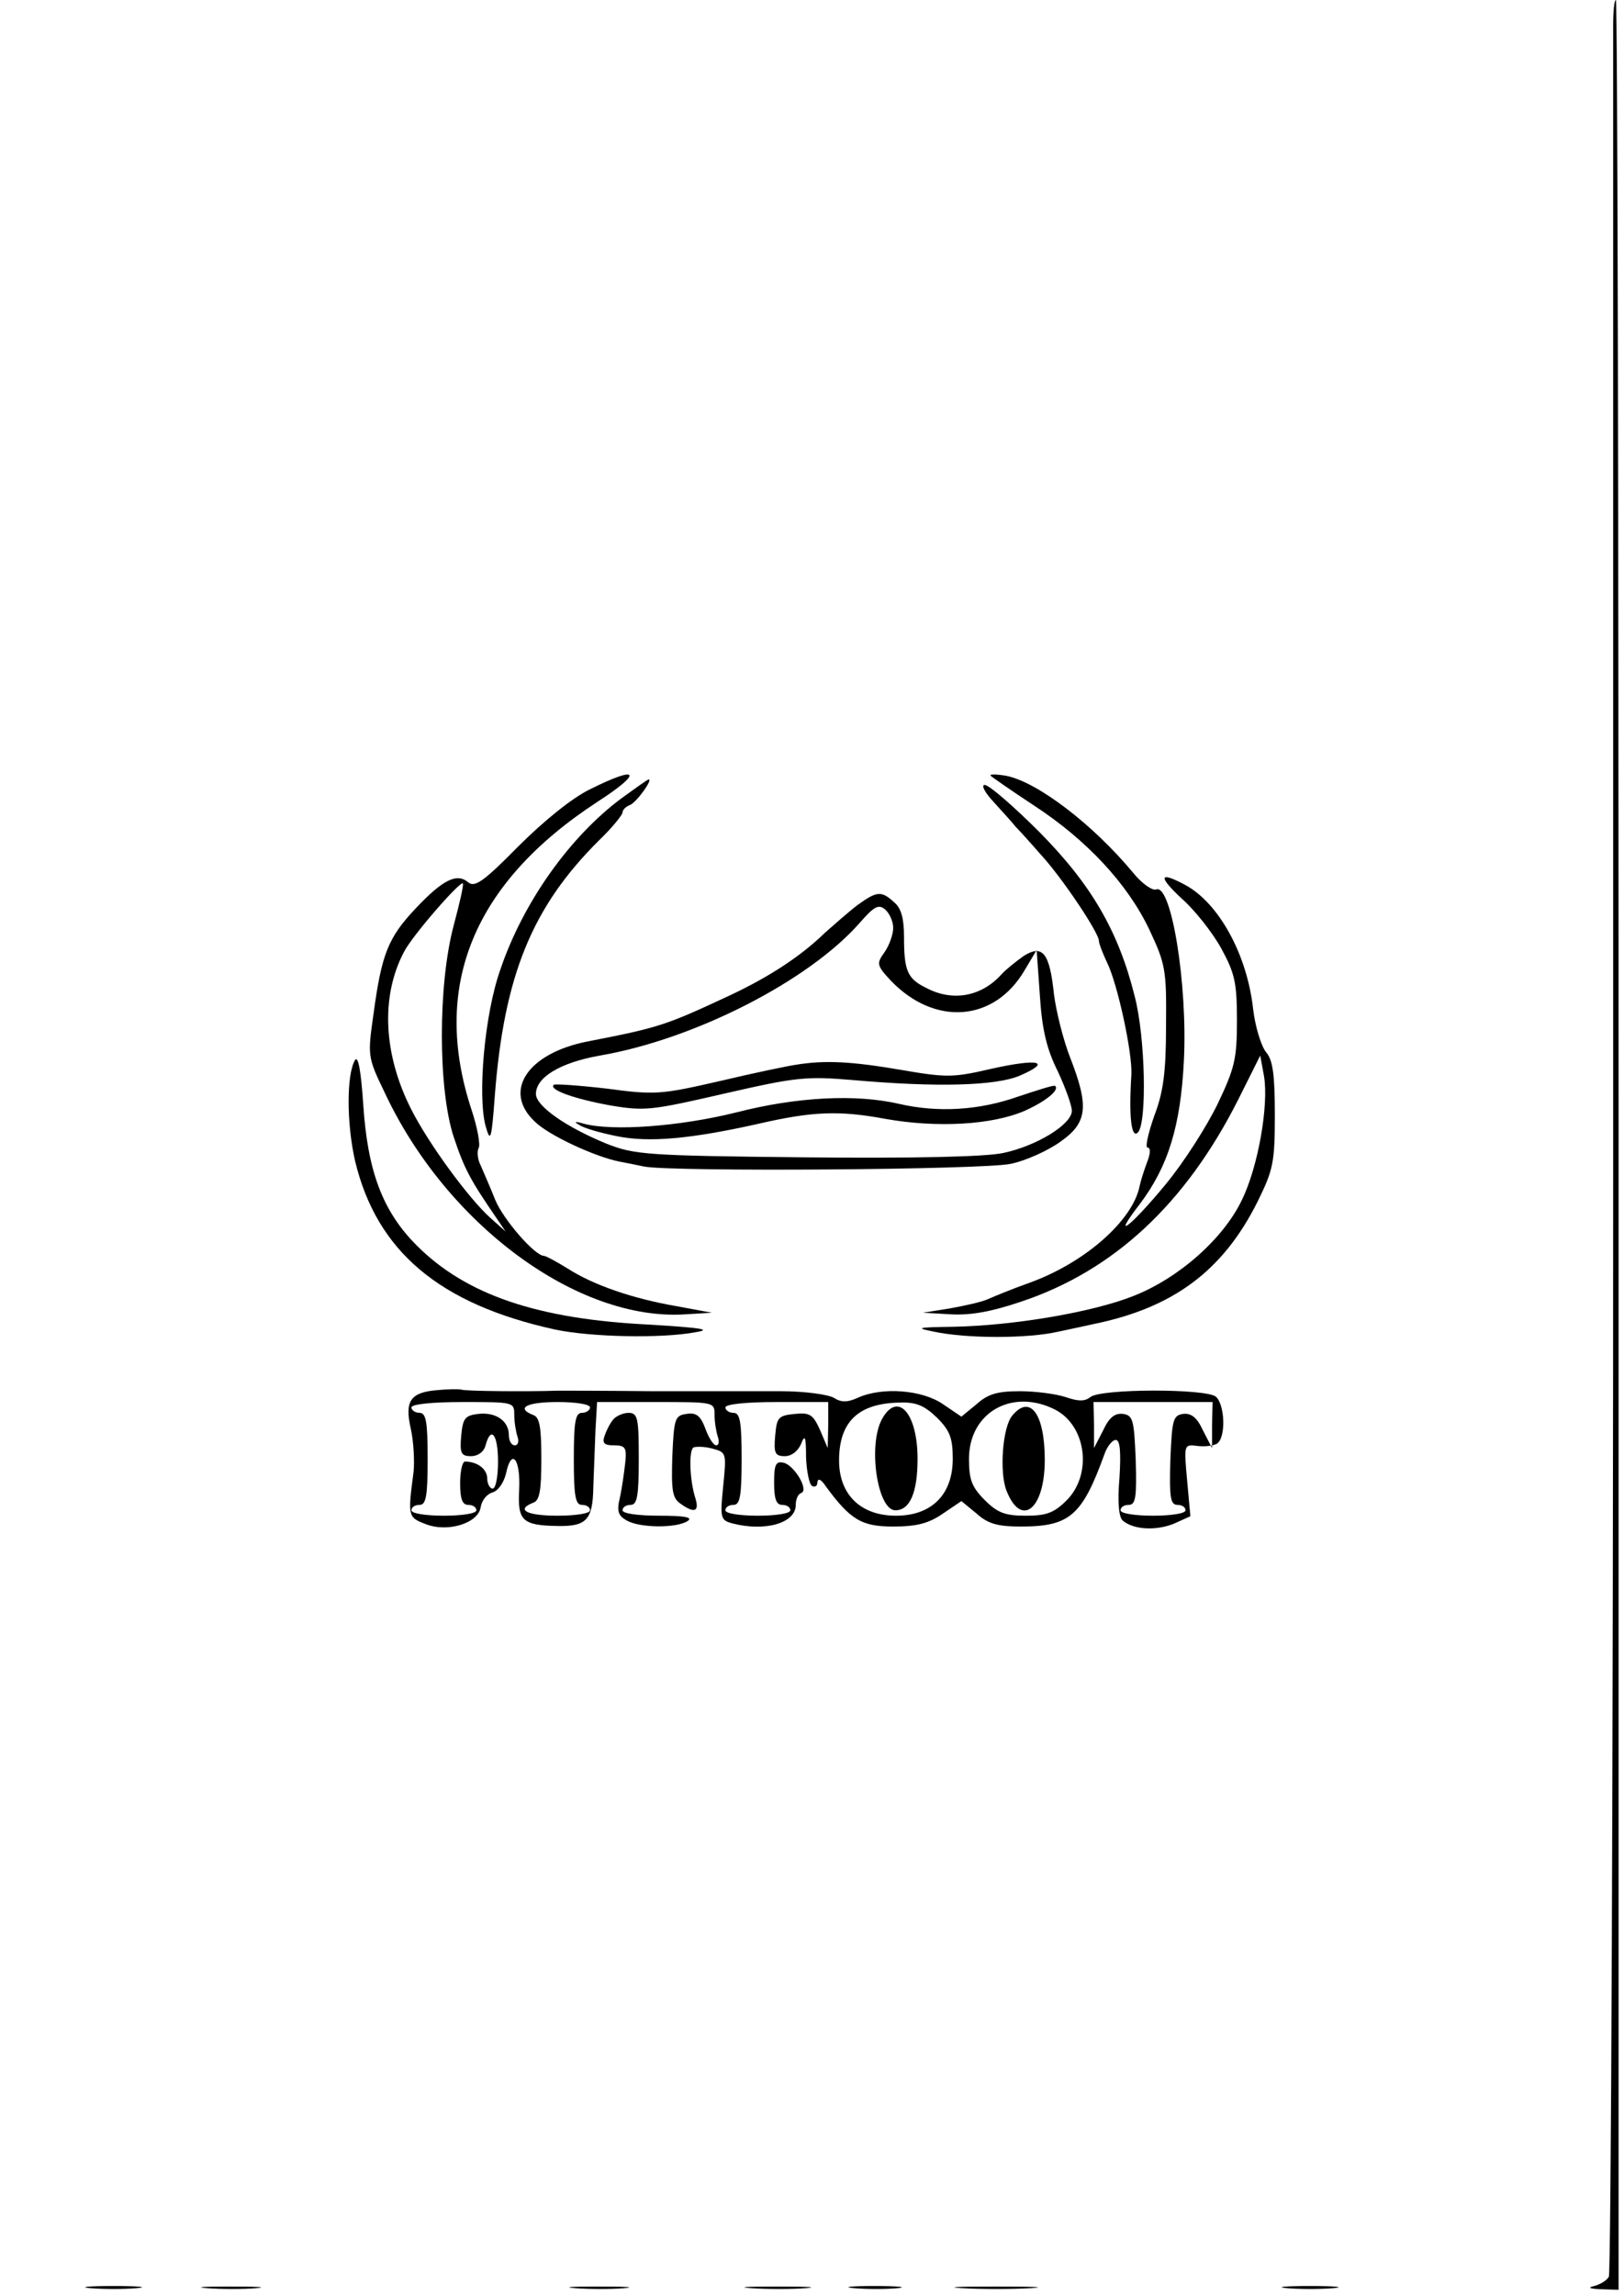 <?xml version="1.0" standalone="no"?>
<!DOCTYPE svg PUBLIC "-//W3C//DTD SVG 20010904//EN"
 "http://www.w3.org/TR/2001/REC-SVG-20010904/DTD/svg10.dtd">
<svg version="1.0" xmlns="http://www.w3.org/2000/svg"
 width="300pt" height="424pt" viewBox="0 0 300 424"
 preserveAspectRatio="xMidYMid meet">
<g transform="translate(0,424) scale(0.1,-0.1)"
fill="#000000" stroke="none">
<path d="M2980 4193 c0 -27 0 -970 0 -2098 0 -1127 -4 -2055 -8 -2061 -4 -7
-16 -14 -27 -17 -13 -3 -9 -5 13 -6 l32 -1 0 2115 c0 1163 -2 2115 -5 2115 -3
0 -5 -21 -5 -47z"/>
<path d="M1090 2782 c-33 -16 -85 -58 -133 -106 -63 -64 -80 -76 -92 -66 -21
18 -47 5 -97 -48 -51 -54 -63 -84 -78 -195 -11 -77 -11 -80 20 -144 114 -245
357 -424 556 -411 l49 3 -65 12 c-81 14 -154 39 -202 70 -21 13 -40 23 -43 23
-17 0 -75 67 -90 103 -9 23 -22 52 -27 64 -6 11 -7 26 -4 32 4 5 -2 38 -13 71
-75 228 3 419 233 569 85 55 76 68 -14 23z m-252 -252 c-29 -109 -29 -301 0
-390 20 -60 31 -80 79 -150 l17 -25 -28 25 c-41 37 -114 137 -146 200 -52 102
-57 209 -14 291 15 30 104 132 109 127 2 -2 -6 -37 -17 -78z"/>
<path d="M1830 2807 c3 -3 39 -28 80 -55 98 -64 173 -145 213 -229 30 -64 32
-74 31 -178 0 -86 -5 -123 -22 -167 -11 -32 -17 -58 -12 -58 6 0 5 -12 -1 -27
-6 -16 -12 -35 -14 -45 -13 -63 -101 -141 -204 -178 -31 -11 -65 -25 -76 -30
-11 -5 -42 -12 -70 -17 l-50 -8 52 -3 c36 -2 75 5 128 23 172 57 305 181 402
373 l41 82 7 -38 c9 -54 -11 -168 -41 -229 -34 -71 -116 -144 -200 -177 -75
-30 -222 -55 -334 -57 -66 -1 -70 -2 -35 -9 61 -13 174 -13 230 0 28 6 57 12
65 14 147 30 239 98 303 226 29 59 32 72 32 161 0 75 -4 101 -16 115 -9 11
-20 46 -24 79 -11 102 -64 198 -127 231 -47 25 -49 15 -5 -26 24 -21 57 -63
73 -92 25 -46 29 -63 29 -133 0 -71 -4 -88 -36 -155 -20 -41 -62 -107 -95
-147 -65 -79 -103 -108 -49 -38 53 70 76 145 82 266 7 140 -23 326 -51 316 -7
-3 -27 11 -43 31 -74 89 -177 168 -235 179 -18 3 -31 3 -28 0z"/>
<path d="M1149 2766 c-96 -71 -183 -193 -225 -318 -29 -82 -42 -232 -27 -288
9 -32 11 -26 17 55 17 223 69 350 193 473 24 23 43 47 43 51 0 5 6 11 14 14
12 5 43 48 34 47 -2 0 -24 -16 -49 -34z"/>
<path d="M1836 2758 c16 -18 34 -37 39 -44 6 -6 27 -29 47 -52 39 -42 108
-145 108 -160 0 -5 7 -23 15 -40 19 -38 47 -166 45 -207 -5 -79 0 -119 12
-107 17 17 14 176 -6 252 -30 120 -80 206 -176 303 -48 48 -93 87 -101 87 -7
0 0 -14 17 -32z"/>
<path d="M1584 2568 c-17 -13 -43 -36 -60 -51 -44 -43 -102 -81 -174 -115
-120 -56 -131 -60 -265 -86 -111 -22 -157 -92 -97 -148 25 -25 111 -65 157
-74 11 -2 31 -6 45 -9 51 -10 626 -6 677 5 29 6 70 25 92 41 50 35 53 65 18
155 -13 33 -26 86 -30 117 -8 77 -21 93 -56 71 -14 -10 -33 -25 -41 -34 -37
-41 -90 -51 -139 -25 -35 17 -41 32 -41 94 0 34 -5 53 -18 64 -24 22 -32 21
-68 -5z m66 -42 c0 -12 -7 -32 -16 -45 -15 -21 -15 -24 12 -53 81 -84 191 -76
247 20 l22 37 6 -85 c4 -63 13 -99 33 -139 14 -30 26 -63 26 -73 0 -25 -65
-65 -127 -78 -33 -7 -162 -10 -365 -8 -295 3 -316 5 -367 25 -76 31 -131 70
-131 92 0 31 45 58 118 71 175 30 386 138 480 245 27 31 35 35 47 25 8 -7 15
-22 15 -34z"/>
<path d="M1470 2273 c-14 -2 -77 -15 -140 -30 -109 -25 -120 -26 -209 -14 -52
6 -96 9 -98 7 -10 -9 38 -26 104 -38 65 -11 77 -9 212 22 131 30 150 32 234
25 157 -14 267 -11 311 8 60 26 35 32 -51 13 -73 -17 -84 -17 -171 -2 -88 15
-138 18 -192 9z"/>
<path d="M1880 2214 c-71 -25 -147 -30 -220 -13 -79 18 -187 13 -300 -16 -104
-26 -228 -35 -281 -21 -17 5 -20 4 -9 -2 8 -6 40 -15 70 -21 59 -12 136 -5
261 23 100 23 149 25 235 9 96 -17 197 -11 257 15 40 18 65 39 56 46 -2 2 -33
-8 -69 -20z"/>
<path d="M656 2282 c-16 -26 -16 -117 0 -187 40 -166 155 -264 369 -311 65
-14 197 -17 260 -5 31 5 12 8 -85 14 -207 10 -339 55 -430 146 -63 63 -91 137
-99 261 -4 59 -9 90 -15 82z"/>
<path d="M808 1672 c-50 -4 -61 -20 -49 -72 5 -23 7 -59 5 -79 -11 -82 -10
-84 21 -96 41 -17 99 1 103 31 2 12 11 24 22 27 10 3 21 18 25 36 10 47 27 26
24 -32 -3 -56 6 -65 71 -66 53 -1 65 11 66 71 1 29 3 77 4 106 l3 52 108 0
c109 0 109 0 109 -24 0 -13 3 -31 6 -40 3 -9 2 -16 -3 -16 -5 0 -14 14 -20 31
-9 24 -17 30 -35 27 -21 -3 -23 -8 -26 -78 -2 -62 0 -77 14 -87 26 -19 36 -16
29 8 -11 33 -13 89 -4 95 4 2 20 2 35 -2 26 -7 26 -8 20 -69 -6 -59 -5 -63 16
-69 61 -16 118 0 118 34 0 10 4 20 10 22 15 5 -13 52 -33 56 -14 3 -17 -4 -17
-37 0 -30 4 -41 15 -41 8 0 15 -4 15 -10 0 -6 -27 -10 -60 -10 -33 0 -60 4
-60 10 0 6 7 10 15 10 12 0 15 16 15 85 0 69 -3 85 -15 85 -8 0 -15 5 -15 10
0 6 38 10 95 10 l95 0 0 -42 -1 -43 -14 33 c-13 29 -19 33 -47 30 -30 -3 -33
-6 -36 -40 -3 -33 0 -38 18 -38 12 0 24 9 30 23 7 18 9 13 9 -25 1 -26 6 -50
11 -53 6 -3 10 0 10 7 1 8 7 5 15 -7 46 -63 67 -75 125 -75 44 0 66 6 92 24
l34 23 28 -23 c21 -19 39 -24 82 -24 90 0 113 20 154 133 5 15 15 27 21 27 8
0 10 -21 7 -70 -4 -46 -1 -73 6 -79 20 -17 61 -19 94 -6 l31 14 -6 66 c-6 66
-6 67 18 64 13 -2 30 0 37 4 17 11 15 72 -2 87 -19 15 -213 15 -232 -1 -10 -8
-22 -8 -45 0 -18 6 -56 11 -85 11 -41 0 -59 -5 -80 -24 l-28 -23 -34 23 c-39
27 -113 32 -157 12 -20 -9 -31 -9 -45 0 -11 6 -54 12 -97 12 -43 0 -150 0
-238 0 -88 1 -167 1 -175 1 -54 -2 -173 -1 -178 2 -4 1 -24 1 -44 -1z m142
-46 c0 -13 3 -31 6 -40 3 -9 1 -16 -5 -16 -6 0 -11 8 -11 19 0 26 -24 43 -57
39 -24 -3 -28 -8 -31 -40 -3 -33 0 -38 18 -38 13 0 24 8 27 20 10 37 23 20 23
-30 0 -27 -4 -50 -10 -50 -5 0 -10 9 -10 19 0 17 -18 31 -41 31 -5 0 -9 -18
-9 -40 0 -29 4 -40 15 -40 8 0 15 -4 15 -10 0 -6 -27 -10 -60 -10 -33 0 -60 4
-60 10 0 6 7 10 15 10 12 0 15 16 15 85 0 69 -3 85 -15 85 -8 0 -15 5 -15 10
0 6 38 10 95 10 94 0 95 0 95 -24z m140 14 c0 -5 -7 -10 -15 -10 -12 0 -15
-16 -15 -85 0 -69 3 -85 15 -85 8 0 15 -4 15 -10 0 -6 -27 -10 -60 -10 -57 0
-78 11 -45 24 12 4 15 23 15 81 0 58 -3 77 -15 81 -33 13 -12 24 45 24 33 0
60 -4 60 -10z m641 -19 c24 -24 29 -38 29 -76 0 -66 -39 -105 -105 -105 -65 0
-105 39 -105 102 0 72 36 106 113 107 30 1 45 -6 68 -28z m218 15 c58 -30 69
-119 22 -167 -24 -24 -38 -29 -76 -29 -38 0 -52 5 -76 29 -24 24 -29 38 -29
76 0 86 80 131 159 91z m290 -28 l0 -43 -17 33 c-11 24 -22 32 -37 30 -18 -3
-20 -11 -23 -85 -2 -69 0 -83 13 -83 8 0 15 -4 15 -10 0 -6 -27 -10 -60 -10
-33 0 -60 4 -60 10 0 6 7 10 15 10 13 0 15 14 13 83 -3 74 -5 82 -23 85 -15 2
-26 -6 -37 -30 l-17 -33 0 43 -1 42 110 0 110 0 -1 -42z"/>
<path d="M1629 1618 c-26 -49 -8 -168 25 -168 27 0 41 33 41 95 0 85 -37 126
-66 73z"/>
<path d="M1870 1625 c-18 -21 -24 -104 -11 -138 27 -70 71 -36 71 56 0 85 -27
122 -60 82z"/>
<path d="M1133 1618 c-6 -7 -13 -21 -16 -30 -5 -14 -1 -18 17 -18 21 0 24 -4
21 -32 -2 -18 -6 -47 -10 -65 -6 -25 -3 -33 13 -42 25 -14 92 -14 112 -1 11 7
-5 10 -52 10 -39 0 -68 4 -68 10 0 6 7 10 15 10 12 0 15 16 15 85 0 76 -2 85
-19 85 -10 0 -23 -6 -28 -12z"/>
<path d="M167 13 c24 -2 62 -2 85 0 24 2 5 4 -42 4 -47 0 -66 -2 -43 -4z"/>
<path d="M383 13 c26 -2 67 -2 90 0 23 2 2 3 -48 3 -49 0 -68 -1 -42 -3z"/>
<path d="M1063 13 c26 -2 67 -2 90 0 23 2 2 3 -48 3 -49 0 -68 -1 -42 -3z"/>
<path d="M1388 13 c29 -2 74 -2 100 0 26 2 2 3 -53 3 -55 0 -76 -1 -47 -3z"/>
<path d="M1578 13 c23 -2 59 -2 80 0 20 2 1 4 -43 4 -44 0 -61 -2 -37 -4z"/>
<path d="M1778 13 c34 -2 90 -2 125 0 34 2 6 3 -63 3 -69 0 -97 -1 -62 -3z"/>
<path d="M2378 13 c23 -2 61 -2 85 0 23 2 4 4 -43 4 -47 0 -66 -2 -42 -4z"/>
</g>
</svg>
